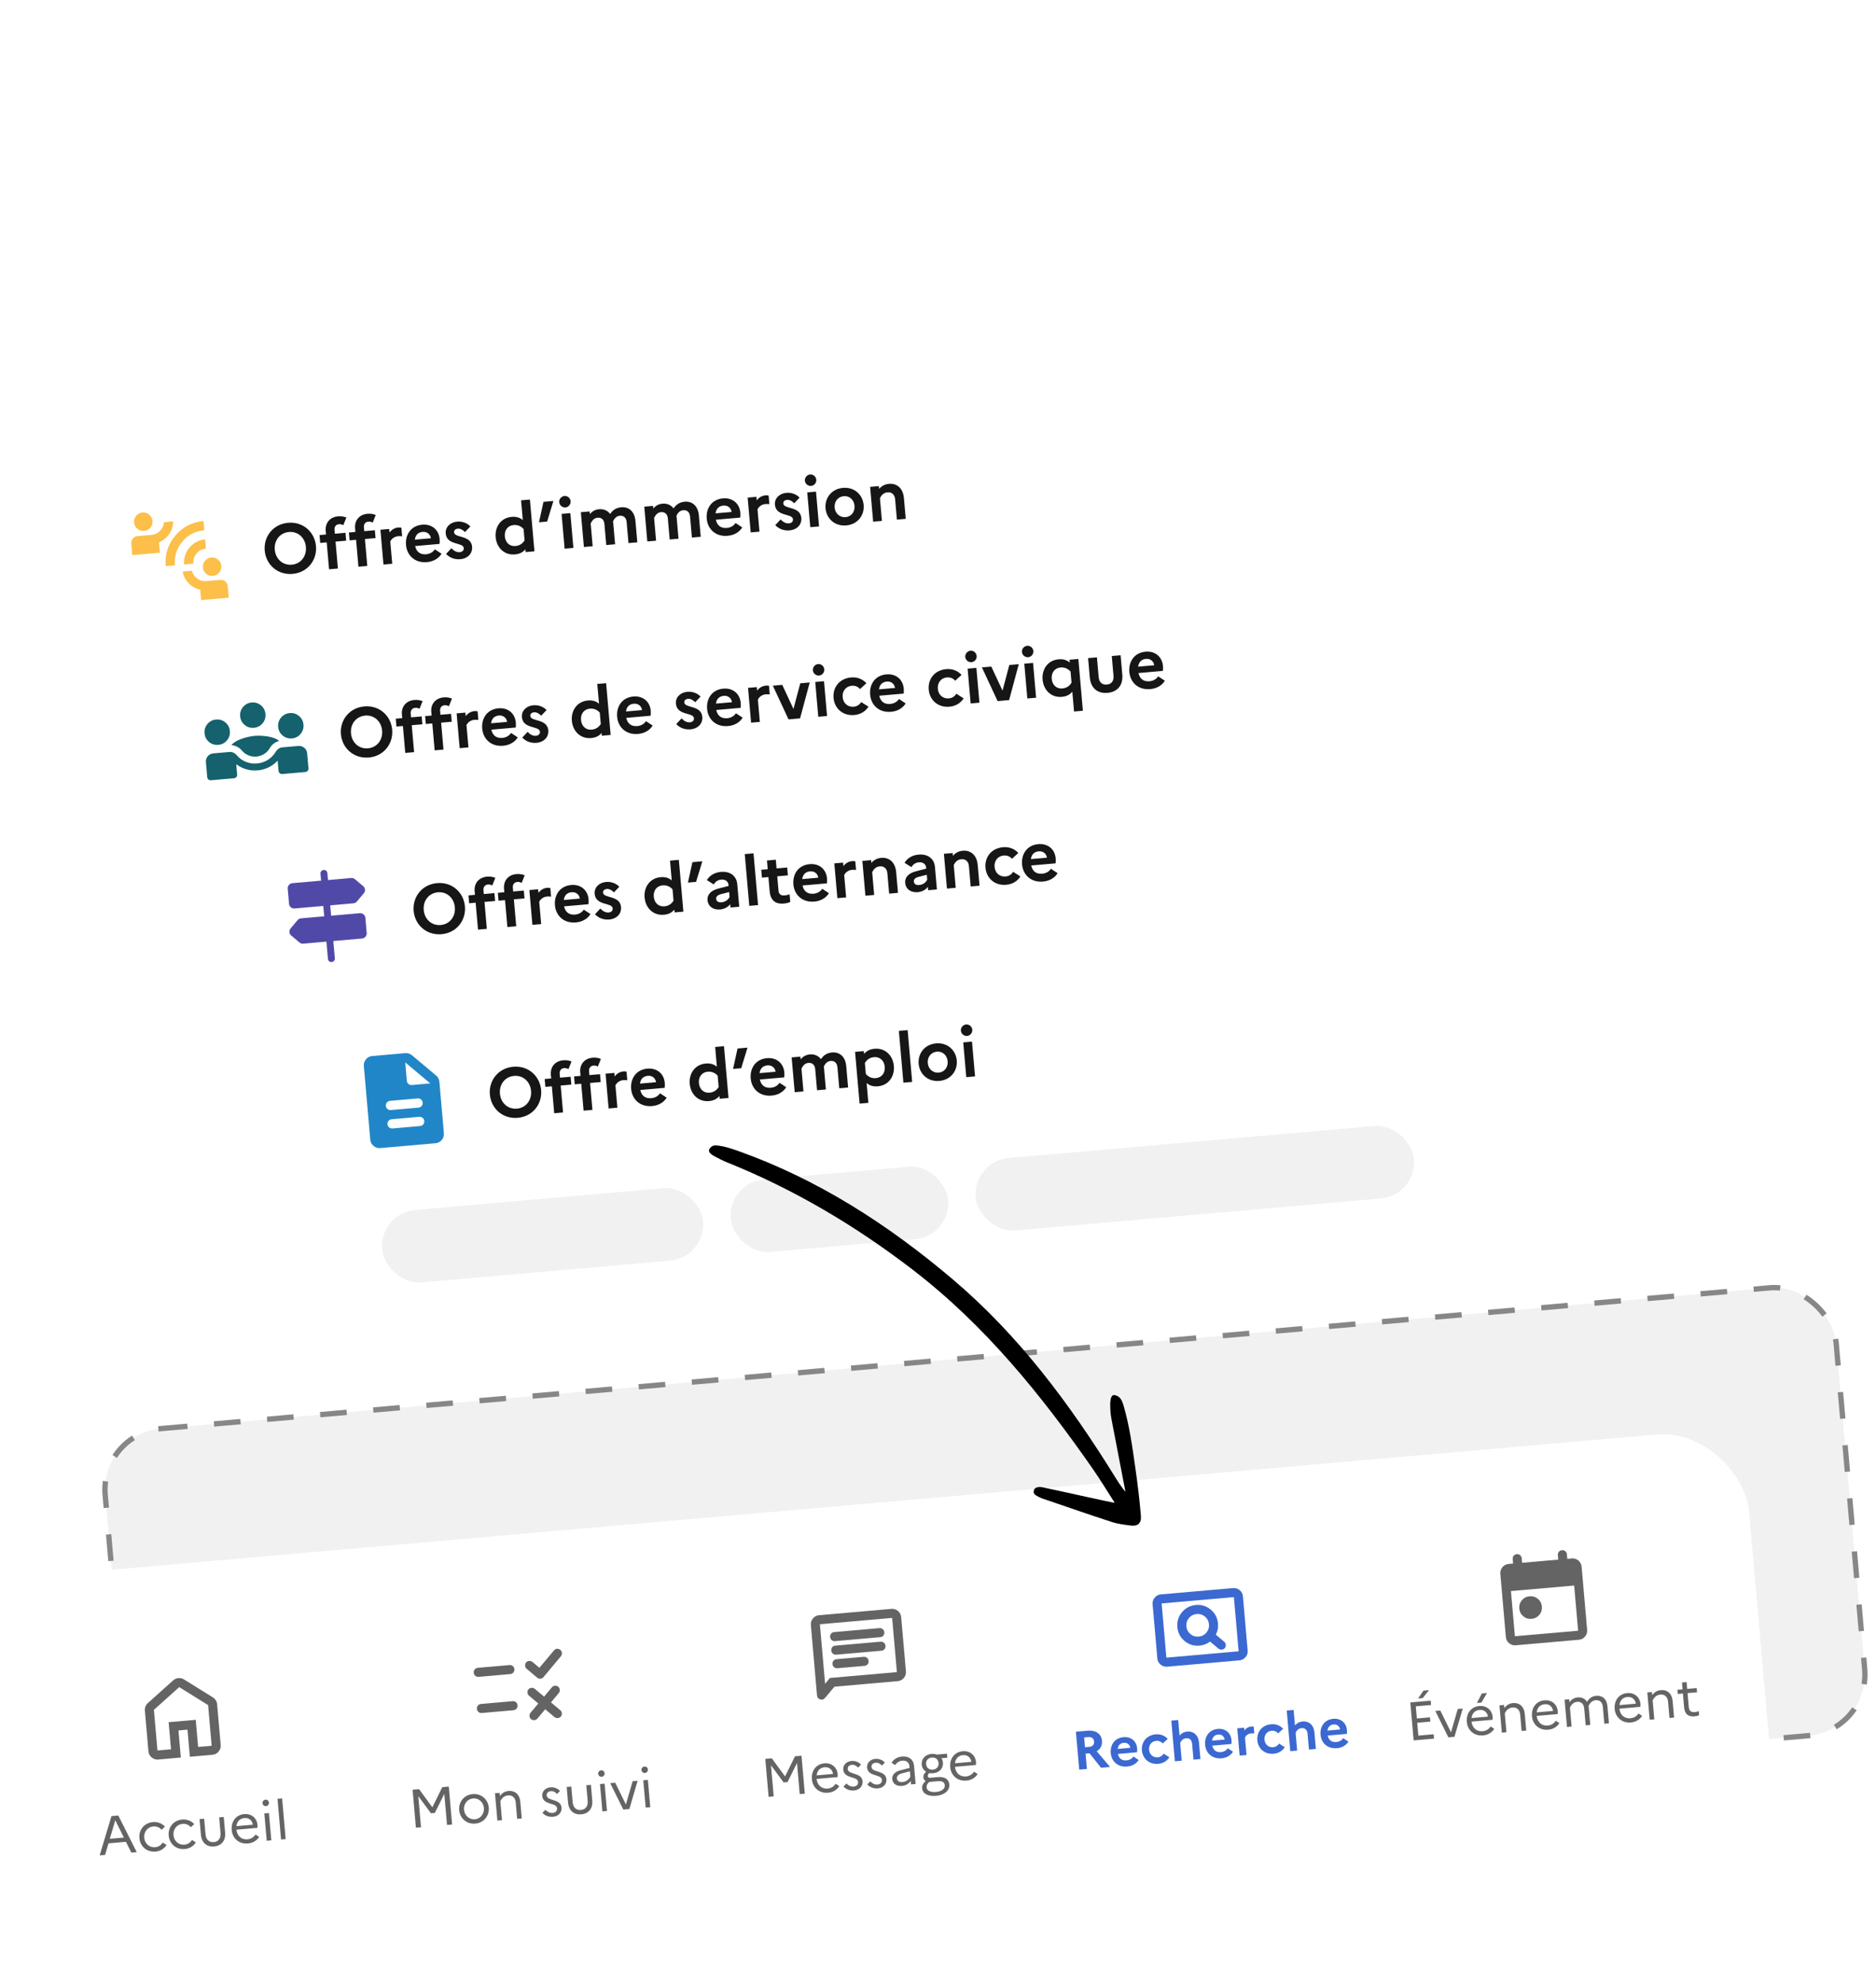 <svg width="352" height="372" viewBox="0 0 352 372" fill="none" xmlns="http://www.w3.org/2000/svg">
<rect x="18.733" y="268.995" width="326.036" height="84.323" rx="11.499" transform="rotate(-5 18.733 268.995)" fill="#F1F1F1" stroke="#878787" stroke-width="1" stroke-dasharray="5 5"/>
<g filter="url(#filter0_d_4866_12752)">
<rect y="290.299" width="328.051" height="82.013" rx="16" transform="rotate(-5 0 290.299)" fill="white"/>
</g>
<path d="M29.545 328.375L32.087 328.153L31.642 323.069L36.726 322.624L37.171 327.708L39.713 327.486L39.046 319.859L33.628 316.491L28.878 320.749L29.545 328.375ZM29.693 330.07C29.227 330.111 28.814 329.98 28.453 329.677C28.092 329.374 27.891 328.989 27.851 328.523L27.183 320.897C27.16 320.629 27.198 320.37 27.297 320.119C27.396 319.868 27.544 319.656 27.742 319.482L32.493 315.224C32.638 315.098 32.793 314.999 32.958 314.928C33.123 314.856 33.297 314.813 33.48 314.797C33.664 314.781 33.843 314.793 34.017 314.835C34.192 314.877 34.361 314.947 34.527 315.047L39.944 318.415C40.17 318.552 40.353 318.735 40.494 318.964C40.635 319.194 40.717 319.443 40.741 319.711L41.408 327.337C41.449 327.803 41.318 328.217 41.015 328.578C40.712 328.939 40.328 329.139 39.861 329.18L35.625 329.551L35.18 324.467L33.485 324.615L33.93 329.699L29.693 330.07Z" fill="#646464"/>
<path d="M18.702 348.052L19.719 347.963L20.359 345.796L23.633 345.51L24.64 347.533L25.657 347.444L22.197 340.574L20.916 340.686L18.702 348.052ZM20.602 344.945L21.63 341.464L23.246 344.714L20.602 344.945ZM29.125 346.525C28.017 346.622 27.159 345.837 27.063 344.739C26.968 343.651 27.675 342.718 28.773 342.622C29.414 342.566 29.959 342.825 30.314 343.245L30.95 342.667C30.416 342.078 29.628 341.727 28.702 341.808C27.004 341.957 26.027 343.323 26.158 344.818C26.289 346.312 27.488 347.488 29.186 347.34C30.122 347.258 30.828 346.786 31.25 346.104L30.523 345.645C30.247 346.12 29.756 346.47 29.125 346.525ZM34.616 346.045C33.508 346.142 32.65 345.356 32.554 344.258C32.459 343.17 33.166 342.237 34.264 342.141C34.905 342.085 35.45 342.345 35.805 342.765L36.441 342.187C35.908 341.598 35.119 341.247 34.193 341.328C32.495 341.476 31.518 342.843 31.649 344.337C31.78 345.832 32.979 347.008 34.677 346.859C35.613 346.777 36.319 346.306 36.741 345.623L36.015 345.164C35.739 345.639 35.247 345.99 34.616 346.045ZM41.377 343.855C41.465 344.862 40.967 345.489 40.113 345.564C39.238 345.641 38.649 345.108 38.561 344.101L38.304 341.173L37.44 341.249L37.694 344.147C37.828 345.682 38.791 346.499 40.174 346.378C41.567 346.257 42.373 345.284 42.239 343.749L41.985 340.851L41.121 340.927L41.377 343.855ZM48.618 344.584L47.934 344.142C47.639 344.629 47.106 344.983 46.445 345.041C45.347 345.137 44.499 344.463 44.361 343.235L48.296 342.891C48.314 342.746 48.328 342.55 48.31 342.347C48.2 341.086 47.209 340.189 45.816 340.311C44.23 340.45 43.34 341.747 43.476 343.303C43.606 344.797 44.785 345.975 46.514 345.824C47.47 345.74 48.197 345.267 48.618 344.584ZM45.86 341.045C46.765 340.966 47.339 341.551 47.435 342.3L44.364 342.569C44.47 341.669 45.016 341.119 45.86 341.045ZM49.918 338.815C50.253 338.786 50.493 338.488 50.464 338.152C50.436 337.827 50.147 337.575 49.812 337.605C49.476 337.634 49.226 337.933 49.254 338.258C49.283 338.594 49.582 338.844 49.918 338.815ZM50.045 345.31L50.91 345.234L50.461 340.11L49.597 340.185L50.045 345.31ZM52.736 345.074L53.6 344.999L52.933 337.373L52.069 337.448L52.736 345.074Z" fill="#646464"/>
<path d="M101.21 312.862L103.955 309.591C104.11 309.407 104.301 309.308 104.527 309.295C104.754 309.283 104.959 309.354 105.143 309.508C105.314 309.664 105.409 309.855 105.428 310.081C105.448 310.307 105.388 310.512 105.247 310.695L101.982 314.609C101.828 314.793 101.637 314.895 101.411 314.915C101.185 314.935 100.98 314.867 100.796 314.713L98.815 313.05C98.646 312.909 98.551 312.718 98.53 312.478C98.509 312.238 98.569 312.033 98.711 311.864C98.853 311.695 99.044 311.6 99.284 311.579C99.524 311.558 99.728 311.619 99.897 311.76L101.21 312.862ZM89.811 314.564C89.571 314.585 89.363 314.521 89.187 314.373C89.01 314.225 88.911 314.031 88.89 313.791C88.869 313.551 88.933 313.342 89.081 313.165C89.229 312.989 89.423 312.89 89.663 312.869L95.594 312.35C95.835 312.329 96.043 312.393 96.22 312.541C96.396 312.689 96.495 312.883 96.516 313.124C96.537 313.364 96.474 313.572 96.326 313.748C96.177 313.925 95.983 314.024 95.743 314.045L89.811 314.564ZM102.297 320.644L100.828 322.395C100.686 322.563 100.495 322.658 100.255 322.679C100.015 322.7 99.81 322.64 99.641 322.498C99.472 322.357 99.377 322.166 99.356 321.926C99.335 321.685 99.396 321.481 99.538 321.312L101.007 319.561L99.256 318.092C99.087 317.95 98.992 317.759 98.971 317.519C98.95 317.279 99.01 317.075 99.152 316.906C99.294 316.737 99.485 316.642 99.725 316.621C99.965 316.6 100.17 316.66 100.338 316.802L102.089 318.271L103.558 316.52C103.7 316.351 103.891 316.256 104.131 316.235C104.371 316.214 104.576 316.275 104.745 316.417C104.914 316.558 105.009 316.749 105.03 316.989C105.051 317.229 104.99 317.434 104.848 317.603L103.379 319.354L105.13 320.823C105.299 320.965 105.394 321.155 105.415 321.396C105.436 321.636 105.376 321.84 105.234 322.009C105.092 322.178 104.901 322.273 104.661 322.294C104.421 322.315 104.217 322.255 104.048 322.113L102.297 320.644ZM90.404 321.343C90.164 321.364 89.956 321.3 89.78 321.151C89.603 321.003 89.504 320.81 89.483 320.569C89.462 320.329 89.526 320.121 89.674 319.944C89.822 319.768 90.016 319.669 90.256 319.648L96.188 319.129C96.428 319.108 96.636 319.171 96.813 319.319C96.989 319.468 97.088 319.662 97.109 319.902C97.13 320.142 97.067 320.351 96.919 320.527C96.77 320.704 96.576 320.803 96.336 320.824L90.404 321.343Z" fill="#646464"/>
<path d="M78.039 342.861L78.995 342.777L78.484 336.94L80.856 340.155L81.588 340.091L83.365 336.513L83.875 342.35L84.831 342.266L84.209 335.149L82.988 335.255L81.126 339.035L78.636 335.636L77.416 335.743L78.039 342.861ZM88.694 336.559C87.037 336.704 86.03 338.073 86.16 339.568C86.291 341.063 87.521 342.236 89.178 342.091C90.825 341.947 91.843 340.577 91.712 339.082C91.581 337.588 90.341 336.415 88.694 336.559ZM89.117 341.277C88.019 341.373 87.159 340.557 87.065 339.489C86.972 338.421 87.677 337.468 88.776 337.372C89.843 337.279 90.704 338.095 90.797 339.162C90.889 340.22 90.185 341.183 89.117 341.277ZM93.326 341.523L94.19 341.448L93.88 337.899C94.158 337.331 94.588 336.863 95.331 336.799C96.124 336.729 96.688 337.213 96.769 338.128L97.037 341.198L97.901 341.123L97.63 338.022C97.503 336.567 96.581 335.869 95.432 335.97C94.669 336.037 94.169 336.408 93.792 336.902L93.742 336.323L92.877 336.398L93.326 341.523ZM101.771 340.077C102.29 340.616 102.959 340.885 103.772 340.814C104.728 340.73 105.438 340.064 105.365 339.107C105.212 337.358 102.671 337.949 102.571 336.8C102.536 336.404 102.802 336.053 103.351 336.005C103.799 335.965 104.207 336.176 104.515 336.538L105.07 335.977C104.671 335.51 104.01 335.219 103.278 335.284C102.292 335.37 101.668 336.09 101.739 336.894C101.897 338.704 104.424 338.073 104.524 339.222C104.563 339.669 104.268 340.043 103.699 340.093C103.18 340.138 102.731 339.922 102.336 339.505L101.771 340.077ZM110.267 337.828C110.355 338.835 109.856 339.462 109.002 339.537C108.128 339.613 107.538 339.081 107.45 338.074L107.194 335.146L106.33 335.221L106.583 338.119C106.717 339.655 107.68 340.472 109.063 340.351C110.456 340.229 111.263 339.257 111.128 337.722L110.875 334.824L110.01 334.899L110.267 337.828ZM112.899 333.305C113.234 333.275 113.475 332.978 113.445 332.642C113.417 332.317 113.128 332.065 112.793 332.095C112.457 332.124 112.207 332.422 112.235 332.748C112.265 333.083 112.563 333.334 112.899 333.305ZM113.026 339.8L113.891 339.724L113.442 334.599L112.578 334.675L113.026 339.8ZM114.496 334.507L116.948 339.456L118.087 339.357L119.641 334.057L118.706 334.139L117.438 338.502L115.432 334.425L114.496 334.507ZM121.021 332.594C121.357 332.565 121.597 332.267 121.568 331.931C121.539 331.606 121.251 331.355 120.915 331.384C120.58 331.413 120.329 331.712 120.358 332.037C120.387 332.373 120.686 332.623 121.021 332.594ZM121.149 339.089L122.013 339.013L121.565 333.889L120.701 333.964L121.149 339.089Z" fill="#646464"/>
<g clip-path="url(#clip0_4866_12752)">
<path d="M157.122 312.944L162.227 312.498C162.467 312.477 162.658 312.378 162.799 312.202C162.94 312.026 163 311.818 162.979 311.578C162.958 311.338 162.86 311.144 162.683 310.995C162.506 310.847 162.298 310.784 162.058 310.805L156.953 311.252C156.713 311.273 156.522 311.371 156.381 311.547C156.24 311.723 156.18 311.931 156.201 312.171C156.222 312.411 156.32 312.605 156.497 312.753C156.674 312.902 156.882 312.965 157.122 312.944ZM156.9 310.402L165.394 309.659C165.634 309.638 165.825 309.54 165.966 309.363C166.107 309.188 166.167 308.98 166.146 308.74C166.125 308.5 166.026 308.305 165.849 308.157C165.673 308.009 165.465 307.945 165.225 307.966L156.73 308.71C156.49 308.731 156.3 308.829 156.158 309.005C156.017 309.181 155.957 309.389 155.978 309.629C155.999 309.869 156.098 310.063 156.274 310.211C156.451 310.36 156.66 310.423 156.9 310.402ZM156.677 307.86L165.172 307.117C165.412 307.096 165.603 306.998 165.744 306.822C165.885 306.646 165.945 306.438 165.924 306.198C165.903 305.958 165.804 305.763 165.627 305.615C165.451 305.467 165.243 305.403 165.002 305.424L156.508 306.168C156.268 306.189 156.077 306.287 155.936 306.463C155.795 306.639 155.735 306.847 155.756 307.087C155.777 307.327 155.876 307.522 156.052 307.67C156.229 307.818 156.437 307.881 156.677 307.86ZM153.299 318.039L152.144 304.842C152.103 304.376 152.234 303.962 152.538 303.601C152.84 303.24 153.224 303.04 153.69 302.999L167.248 301.813C167.714 301.772 168.128 301.903 168.489 302.205C168.849 302.508 169.05 302.893 169.091 303.359L169.98 313.527C170.021 313.993 169.89 314.407 169.588 314.768C169.285 315.129 168.9 315.329 168.434 315.37L156.571 316.408L154.793 318.527C154.548 318.819 154.246 318.906 153.887 318.788C153.528 318.67 153.332 318.42 153.299 318.039ZM154.815 315.857L155.724 314.774L168.286 313.675L167.396 303.507L153.839 304.693L154.815 315.857Z" fill="#646464"/>
</g>
<path d="M144.217 337.071L145.173 336.987L144.662 331.151L147.034 334.365L147.766 334.301L149.543 330.724L150.054 336.56L151.009 336.476L150.387 329.359L149.167 329.465L147.305 333.245L144.815 329.846L143.594 329.953L144.217 337.071ZM157.481 335.06L156.797 334.618C156.502 335.104 155.969 335.458 155.308 335.516C154.21 335.612 153.362 334.939 153.224 333.711L157.159 333.367C157.177 333.222 157.191 333.026 157.173 332.822C157.063 331.562 156.072 330.665 154.679 330.786C153.093 330.925 152.202 332.222 152.339 333.778C152.469 335.273 153.648 336.45 155.377 336.299C156.333 336.216 157.06 335.742 157.481 335.06ZM154.723 331.52C155.628 331.441 156.202 332.026 156.298 332.776L153.227 333.045C153.333 332.144 153.879 331.594 154.723 331.52ZM158.258 335.135C158.776 335.674 159.446 335.943 160.259 335.872C161.215 335.788 161.925 335.122 161.851 334.165C161.698 332.416 159.158 333.007 159.057 331.858C159.023 331.462 159.289 331.111 159.838 331.063C160.286 331.023 160.693 331.234 161.002 331.596L161.557 331.035C161.158 330.568 160.497 330.277 159.765 330.342C158.779 330.428 158.155 331.148 158.225 331.952C158.384 333.762 160.911 333.131 161.011 334.28C161.05 334.727 160.755 335.101 160.186 335.151C159.667 335.196 159.218 334.98 158.823 334.563L158.258 335.135ZM162.726 334.744C163.245 335.283 163.914 335.552 164.727 335.481C165.683 335.398 166.393 334.731 166.32 333.774C166.167 332.025 163.626 332.616 163.526 331.467C163.491 331.071 163.757 330.72 164.307 330.672C164.754 330.632 165.162 330.843 165.47 331.205L166.025 330.644C165.626 330.177 164.965 329.887 164.233 329.951C163.247 330.037 162.624 330.757 162.694 331.561C162.852 333.371 165.379 332.74 165.479 333.889C165.519 334.336 165.223 334.71 164.654 334.76C164.135 334.805 163.686 334.589 163.291 334.172L162.726 334.744ZM169.231 335.026C169.892 334.968 170.537 334.614 170.88 334.082L170.937 334.733L171.801 334.657L171.5 331.221C171.401 330.092 170.562 329.397 169.26 329.511C168.366 329.589 167.677 330.028 167.283 330.678L167.977 331.119C168.254 330.654 168.708 330.338 169.298 330.286C170.03 330.222 170.574 330.584 170.636 331.296L170.667 331.652L168.963 332.088C167.891 332.366 167.35 332.967 167.417 333.74C167.494 334.614 168.224 335.114 169.231 335.026ZM168.289 333.633C168.251 333.195 168.538 332.853 169.229 332.669L170.722 332.282L170.81 333.289C170.523 333.868 169.992 334.242 169.311 334.301C168.711 334.354 168.327 334.07 168.289 333.633ZM173.026 335.483C173.116 336.51 174.164 337.012 175.679 336.88C177.214 336.745 178.222 335.848 178.128 334.77C178.047 333.855 177.359 333.249 176.007 333.367L174.543 333.495C174.227 333.523 174.102 333.38 174.084 333.167C174.067 332.973 174.173 332.78 174.373 332.609C174.592 332.651 174.839 332.67 175.094 332.648C176.324 332.54 177.014 331.64 176.928 330.664C176.901 330.359 176.804 330.07 176.64 329.828L177.748 329.731L177.682 328.979L175.781 329.145C175.495 329.037 175.152 328.985 174.776 329.018C173.556 329.125 172.856 330.026 172.942 331.012C172.992 331.582 173.302 332.077 173.779 332.374C173.404 332.663 173.22 333.017 173.256 333.424C173.28 333.698 173.426 333.962 173.676 334.125C173.198 334.525 172.981 334.964 173.026 335.483ZM175.044 331.966C174.281 332.033 173.821 331.571 173.766 330.94C173.711 330.31 174.083 329.765 174.846 329.698C175.588 329.633 176.06 330.104 176.115 330.735C176.169 331.355 175.786 331.901 175.044 331.966ZM173.861 335.307C173.825 334.9 174.012 334.577 174.345 334.281L176.002 334.136C176.918 334.056 177.226 334.418 177.269 334.906C177.327 335.578 176.683 336.064 175.606 336.159C174.589 336.247 173.915 335.927 173.861 335.307ZM183.438 332.789L182.754 332.347C182.458 332.834 181.926 333.188 181.265 333.245C180.167 333.341 179.319 332.668 179.181 331.44L183.116 331.096C183.134 330.951 183.147 330.755 183.129 330.551C183.019 329.291 182.029 328.394 180.636 328.516C179.049 328.654 178.159 329.952 178.295 331.507C178.426 333.002 179.605 334.18 181.333 334.028C182.289 333.945 183.016 333.471 183.438 332.789ZM180.679 329.249C181.584 329.17 182.158 329.755 182.254 330.505L179.184 330.774C179.289 329.873 179.835 329.323 180.679 329.249Z" fill="#646464"/>
<path d="M228.629 309.271C228.798 309.413 229.002 309.473 229.242 309.452C229.482 309.431 229.673 309.336 229.815 309.167C229.957 308.998 230.017 308.794 229.996 308.554C229.975 308.314 229.88 308.123 229.711 307.981L228.122 306.647C228.293 306.333 228.414 306.003 228.483 305.655C228.552 305.307 228.57 304.943 228.537 304.562C228.444 303.503 227.995 302.635 227.189 301.958C226.382 301.281 225.449 300.99 224.39 301.082C223.331 301.175 222.463 301.624 221.786 302.43C221.11 303.237 220.818 304.17 220.911 305.229C221.003 306.288 221.453 307.156 222.259 307.833C223.065 308.509 223.998 308.801 225.057 308.708C225.425 308.676 225.777 308.596 226.114 308.467C226.451 308.337 226.76 308.161 227.039 307.937L228.629 309.271ZM224.909 307.014C224.316 307.066 223.797 306.905 223.351 306.531C222.906 306.157 222.657 305.674 222.605 305.081C222.554 304.488 222.714 303.968 223.088 303.523C223.462 303.078 223.945 302.829 224.538 302.777C225.132 302.725 225.651 302.886 226.096 303.26C226.542 303.633 226.79 304.117 226.842 304.71C226.894 305.303 226.733 305.822 226.359 306.268C225.986 306.713 225.502 306.962 224.909 307.014ZM218.999 312.654C218.533 312.694 218.12 312.564 217.759 312.261C217.398 311.958 217.197 311.573 217.156 311.107L216.266 300.939C216.226 300.473 216.357 300.06 216.66 299.699C216.962 299.338 217.347 299.137 217.813 299.096L231.37 297.91C231.836 297.869 232.25 298.001 232.611 298.304C232.972 298.606 233.172 298.991 233.213 299.457L234.103 309.625C234.144 310.091 234.013 310.504 233.71 310.865C233.407 311.226 233.022 311.427 232.556 311.468L218.999 312.654ZM218.851 310.959L232.408 309.773L231.518 299.605L217.961 300.791L218.851 310.959Z" fill="#3B69D1"/>
<path d="M202.497 331.972L203.941 331.846L203.689 328.968L204.432 328.903L206.585 331.614L208.283 331.466L205.78 328.508C206.483 328.109 206.844 327.432 206.768 326.568C206.653 325.246 205.616 324.527 204.051 324.664L201.875 324.854L202.497 331.972ZM204.237 325.857C204.847 325.803 205.235 326.138 205.282 326.677C205.333 327.257 205.008 327.644 204.398 327.697L203.584 327.768L203.423 325.928L204.237 325.857ZM213.65 330.156L212.661 329.505C212.418 329.895 211.951 330.182 211.392 330.231C210.589 330.301 209.965 329.966 209.76 329.021L213.349 328.707C213.374 328.531 213.392 328.263 213.367 327.978C213.25 326.636 212.23 325.752 210.806 325.876C209.128 326.023 208.282 327.357 208.415 328.872C208.545 330.367 209.684 331.548 211.504 331.389C212.47 331.304 213.228 330.838 213.65 330.156ZM210.868 326.936C211.59 326.873 212.012 327.359 212.077 327.876L209.718 328.082C209.802 327.398 210.207 326.994 210.868 326.936ZM217.225 329.659C216.361 329.734 215.685 329.148 215.605 328.243C215.527 327.348 216.09 326.643 216.934 326.57C217.463 326.523 217.89 326.722 218.165 327.056L219.105 326.195C218.571 325.607 217.783 325.266 216.848 325.348C215.079 325.502 214.132 326.866 214.263 328.361C214.394 329.855 215.563 331.034 217.332 330.879C218.267 330.797 218.984 330.325 219.407 329.652L218.333 328.968C218.12 329.345 217.734 329.614 217.225 329.659ZM220.444 330.402L221.735 330.289L221.443 326.944C221.607 326.601 221.915 326.134 222.566 326.077C223.206 326.021 223.62 326.415 223.679 327.096L223.942 330.096L225.243 329.982L224.976 326.931C224.844 325.416 223.892 324.731 222.784 324.828C222.103 324.888 221.648 325.194 221.322 325.571L221.068 322.663L219.777 322.776L220.444 330.402ZM231.355 328.607L230.365 327.956C230.123 328.346 229.656 328.633 229.097 328.682C228.294 328.752 227.67 328.417 227.464 327.472L231.054 327.158C231.079 326.982 231.097 326.714 231.072 326.429C230.954 325.087 229.934 324.203 228.511 324.327C226.833 324.474 225.987 325.808 226.119 327.323C226.25 328.818 227.388 329.999 229.208 329.84C230.174 329.755 230.933 329.289 231.355 328.607ZM228.573 325.387C229.295 325.324 229.716 325.81 229.782 326.327L227.423 326.533C227.507 325.849 227.912 325.445 228.573 325.387ZM232.598 329.338L233.889 329.225L233.602 325.941C233.767 325.599 234.143 325.218 234.774 325.162C235.007 325.142 235.183 325.157 235.349 325.184L235.238 323.913C235.112 323.883 234.957 323.866 234.784 323.881C234.205 323.931 233.791 324.234 233.485 324.609L233.441 324.101L232.15 324.214L232.598 329.338ZM238.882 327.764C238.018 327.84 237.341 327.253 237.262 326.348C237.184 325.454 237.747 324.749 238.591 324.675C239.12 324.629 239.547 324.827 239.822 325.161L240.761 324.3C240.228 323.712 239.44 323.371 238.505 323.453C236.736 323.608 235.789 324.971 235.92 326.466C236.051 327.961 237.22 329.139 238.989 328.984C239.924 328.902 240.641 328.43 241.064 327.758L239.99 327.073C239.777 327.45 239.39 327.72 238.882 327.764ZM242.101 328.507L243.392 328.394L243.099 325.049C243.264 324.707 243.572 324.239 244.222 324.182C244.863 324.126 245.277 324.52 245.336 325.201L245.599 328.201L246.9 328.087L246.633 325.037C246.501 323.522 245.549 322.837 244.441 322.933C243.76 322.993 243.305 323.299 242.979 323.676L242.725 320.768L241.434 320.881L242.101 328.507ZM253.011 326.712L252.022 326.061C251.78 326.451 251.313 326.738 250.754 326.787C249.95 326.857 249.327 326.522 249.121 325.577L252.711 325.263C252.736 325.087 252.754 324.819 252.729 324.534C252.611 323.192 251.591 322.308 250.168 322.432C248.49 322.579 247.644 323.914 247.776 325.429C247.907 326.923 249.045 328.104 250.865 327.945C251.831 327.861 252.59 327.395 253.011 326.712ZM250.23 323.493C250.952 323.429 251.373 323.915 251.439 324.432L249.08 324.638C249.164 323.955 249.569 323.55 250.23 323.493Z" fill="#3B69D1"/>
<g clip-path="url(#clip1_4866_12752)">
<path d="M287.375 303.683C286.781 303.735 286.262 303.574 285.817 303.201C285.371 302.827 285.123 302.344 285.071 301.75C285.019 301.157 285.18 300.638 285.554 300.193C285.927 299.747 286.411 299.499 287.004 299.447C287.597 299.395 288.116 299.556 288.562 299.929C289.007 300.303 289.256 300.787 289.308 301.38C289.359 301.973 289.199 302.492 288.825 302.938C288.451 303.383 287.968 303.632 287.375 303.683ZM284.393 308.64C283.927 308.681 283.513 308.55 283.152 308.248C282.791 307.945 282.591 307.56 282.55 307.094L281.512 295.231C281.471 294.765 281.602 294.352 281.905 293.991C282.208 293.63 282.593 293.429 283.059 293.388L283.906 293.314L283.832 292.467C283.811 292.227 283.874 292.018 284.022 291.841C284.171 291.665 284.365 291.566 284.605 291.545C284.845 291.524 285.054 291.588 285.23 291.736C285.407 291.884 285.505 292.078 285.526 292.318L285.601 293.166L292.379 292.573L292.305 291.725C292.284 291.485 292.348 291.277 292.496 291.1C292.644 290.924 292.838 290.825 293.078 290.804C293.318 290.783 293.527 290.846 293.703 290.994C293.88 291.143 293.979 291.337 294 291.577L294.074 292.424L294.921 292.35C295.387 292.31 295.801 292.441 296.162 292.744C296.523 293.046 296.724 293.431 296.764 293.897L297.802 305.76C297.843 306.226 297.712 306.639 297.409 307C297.106 307.361 296.722 307.562 296.256 307.602L284.393 308.64ZM284.245 306.946L296.107 305.908L295.366 297.434L283.503 298.472L284.245 306.946Z" fill="#646464"/>
</g>
<path d="M266.95 318.546L268.132 317.06L267.095 317.15L266.066 318.624L266.95 318.546ZM265.247 326.482L269.07 326.148L268.999 325.334L266.132 325.585L265.921 323.175L268.382 322.96L268.311 322.157L265.851 322.372L265.651 320.094L268.519 319.843L268.448 319.03L264.624 319.364L265.247 326.482ZM269.314 320.962L271.765 325.912L272.904 325.812L274.459 320.512L273.523 320.594L272.255 324.957L270.249 320.881L269.314 320.962ZM277.97 319.385L279.012 317.593L278.036 317.679L277.126 319.459L277.97 319.385ZM280.368 324.309L279.684 323.867C279.389 324.354 278.856 324.707 278.195 324.765C277.097 324.861 276.249 324.188 276.111 322.96L280.046 322.616C280.064 322.471 280.078 322.275 280.06 322.071C279.95 320.811 278.959 319.914 277.566 320.035C275.98 320.174 275.089 321.471 275.225 323.027C275.356 324.522 276.535 325.699 278.264 325.548C279.219 325.465 279.946 324.991 280.368 324.309ZM277.61 320.769C278.515 320.69 279.089 321.275 279.185 322.025L276.114 322.294C276.22 321.393 276.766 320.843 277.61 320.769ZM281.795 325.034L282.659 324.959L282.349 321.41C282.627 320.843 283.057 320.375 283.8 320.31C284.593 320.24 285.158 320.724 285.238 321.639L285.506 324.71L286.371 324.634L286.099 321.533C285.972 320.079 285.05 319.381 283.901 319.481C283.139 319.548 282.639 319.92 282.262 320.414L282.211 319.834L281.347 319.91L281.795 325.034ZM292.592 323.239L291.908 322.797C291.612 323.284 291.08 323.638 290.419 323.696C289.321 323.792 288.473 323.118 288.334 321.891L292.27 321.546C292.288 321.401 292.301 321.205 292.283 321.002C292.173 319.741 291.183 318.844 289.79 318.966C288.203 319.105 287.313 320.402 287.449 321.958C287.58 323.452 288.759 324.63 290.487 324.479C291.443 324.395 292.17 323.922 292.592 323.239ZM289.833 319.7C290.738 319.621 291.312 320.206 291.408 320.956L288.338 321.224C288.443 320.324 288.989 319.774 289.833 319.7ZM294.019 323.965L294.883 323.889L294.572 320.341C294.821 319.786 295.22 319.311 295.922 319.249C296.664 319.184 297.174 319.631 297.249 320.486L297.527 323.658L298.391 323.582L298.111 320.379C298.1 320.257 298.08 320.147 298.06 320.036C298.343 319.406 298.769 319 299.419 318.943C300.152 318.879 300.672 319.325 300.747 320.18L301.024 323.352L301.889 323.276L301.608 320.073C301.487 318.68 300.619 318.019 299.521 318.115C298.636 318.192 298.135 318.666 297.777 319.261C297.405 318.638 296.766 318.356 296.023 318.421C295.312 318.483 294.831 318.843 294.483 319.324L294.435 318.765L293.57 318.84L294.019 323.965ZM308.112 321.882L307.428 321.439C307.132 321.926 306.6 322.28 305.939 322.338C304.841 322.434 303.993 321.76 303.855 320.533L307.79 320.188C307.808 320.043 307.821 319.848 307.804 319.644C307.693 318.383 306.703 317.486 305.31 317.608C303.724 317.747 302.833 319.044 302.969 320.6C303.1 322.095 304.279 323.272 306.007 323.121C306.963 323.037 307.69 322.564 308.112 321.882ZM305.354 318.342C306.259 318.263 306.832 318.848 306.929 319.598L303.858 319.866C303.964 318.966 304.51 318.416 305.354 318.342ZM309.539 322.607L310.403 322.531L310.093 318.983C310.371 318.415 310.801 317.947 311.544 317.883C312.337 317.813 312.901 318.297 312.982 319.212L313.25 322.282L314.114 322.207L313.843 319.106C313.716 317.651 312.794 316.953 311.645 317.054C310.883 317.121 310.382 317.492 310.005 317.986L309.955 317.407L309.09 317.482L309.539 322.607ZM315.999 320.31C316.108 321.561 316.799 322.074 317.937 321.975C318.303 321.943 318.574 321.878 318.81 321.755L318.742 320.982C318.556 321.081 318.326 321.142 317.99 321.171C317.37 321.225 316.943 321.037 316.873 320.234L316.644 317.611L318.423 317.455L318.355 316.672L316.575 316.828L316.463 315.546L315.589 315.623L315.701 316.904L314.735 316.989L314.803 317.772L315.769 317.687L315.999 320.31Z" fill="#646464"/>
<g filter="url(#filter1_d_4866_12752)">
<rect x="11.002" y="81.439" width="222.924" height="65.642" rx="5.199" transform="rotate(-5 11.002 81.439)" fill="white" shape-rendering="crispEdges"/>
<path d="M31.094 102.298C30.905 100.139 31.5 98.239 32.879 96.596C34.257 94.953 36.026 94.037 38.184 93.848L38.335 95.575C36.651 95.722 35.275 96.433 34.205 97.708C33.135 98.984 32.673 100.463 32.821 102.147L31.094 102.298ZM34.547 101.995C34.443 100.801 34.775 99.746 35.543 98.831C36.311 97.916 37.292 97.406 38.486 97.302L38.637 99.028C37.917 99.091 37.328 99.396 36.868 99.944C36.409 100.491 36.211 101.125 36.274 101.844L34.547 101.995ZM27.037 95.694C26.562 95.735 26.141 95.601 25.773 95.293C25.405 94.984 25.201 94.593 25.159 94.118C25.118 93.643 25.251 93.222 25.559 92.854C25.868 92.487 26.26 92.282 26.735 92.24C27.209 92.199 27.631 92.332 27.998 92.641C28.366 92.949 28.571 93.341 28.612 93.816C28.654 94.291 28.52 94.712 28.211 95.079C27.903 95.447 27.512 95.652 27.037 95.694ZM24.825 100.236L24.636 98.078C24.604 97.719 24.704 97.402 24.934 97.128C25.163 96.854 25.458 96.701 25.817 96.67L28.407 96.444C29.055 96.387 29.594 96.133 30.026 95.682C30.458 95.231 30.704 94.691 30.765 94.062L32.492 93.912C32.481 94.782 32.231 95.573 31.742 96.282C31.253 96.992 30.617 97.511 29.834 97.841L30.004 99.783L24.825 100.236ZM39.953 104.132C39.478 104.174 39.057 104.04 38.689 103.732C38.322 103.423 38.117 103.031 38.076 102.557C38.034 102.082 38.167 101.66 38.476 101.292C38.785 100.925 39.176 100.721 39.651 100.679C40.126 100.637 40.547 100.771 40.915 101.079C41.283 101.388 41.487 101.78 41.529 102.255C41.57 102.729 41.437 103.151 41.129 103.519C40.82 103.886 40.428 104.091 39.953 104.132ZM37.741 108.675L37.571 106.733C36.743 106.544 36.026 106.143 35.422 105.529C34.817 104.915 34.434 104.18 34.272 103.324L35.998 103.173C36.168 103.782 36.504 104.271 37.007 104.64C37.511 105.009 38.087 105.165 38.734 105.109L41.324 104.882C41.683 104.851 42 104.95 42.274 105.18C42.548 105.409 42.7 105.704 42.732 106.064L42.921 108.222L37.741 108.675Z" fill="#FCBF49"/>
<path d="M54.066 94.173C51.204 94.424 49.441 96.796 49.668 99.386C49.894 101.976 52.042 104.006 54.904 103.756C57.753 103.506 59.515 101.134 59.289 98.544C59.062 95.954 56.914 93.924 54.066 94.173ZM54.753 102.033C53.044 102.183 51.71 100.956 51.558 99.22C51.407 97.485 52.507 96.045 54.216 95.895C55.913 95.747 57.246 96.974 57.398 98.71C57.55 100.445 56.45 101.885 54.753 102.033ZM59.955 96.476L60.084 97.953L61.301 97.846L61.743 102.896L63.401 102.751L62.959 97.701L64.953 97.527L64.824 96.05L62.83 96.225L62.766 95.5C62.714 94.904 63.043 94.484 63.599 94.435C63.936 94.406 64.205 94.5 64.412 94.625L64.991 93.191C64.558 93.007 64.04 92.909 63.444 92.961C61.813 93.104 60.991 94.298 61.112 95.684L61.172 96.37L59.955 96.476ZM65.468 95.994L65.598 97.47L66.815 97.364L67.257 102.414L68.914 102.269L68.472 97.219L70.466 97.044L70.337 95.568L68.343 95.743L68.28 95.017C68.228 94.422 68.556 94.001 69.113 93.953C69.45 93.923 69.719 94.017 69.925 94.143L70.505 92.709C70.071 92.525 69.553 92.427 68.958 92.479C67.326 92.622 66.504 93.816 66.626 95.201L66.686 95.888L65.468 95.994ZM71.951 102.003L73.596 101.859L73.23 97.677C73.439 97.241 73.919 96.755 74.722 96.685C75.019 96.659 75.243 96.678 75.455 96.712L75.313 95.094C75.153 95.055 74.956 95.034 74.736 95.053C73.997 95.117 73.47 95.503 73.081 95.98L73.025 95.333L71.38 95.477L71.951 102.003ZM82.849 99.98L81.589 99.15C81.28 99.647 80.686 100.012 79.974 100.075C78.951 100.164 78.156 99.738 77.894 98.534L82.466 98.134C82.498 97.91 82.52 97.569 82.489 97.206C82.339 95.497 81.04 94.371 79.227 94.529C77.091 94.716 76.013 96.415 76.182 98.345C76.348 100.248 77.798 101.753 80.116 101.55C81.346 101.442 82.312 100.849 82.849 99.98ZM79.306 95.879C80.226 95.799 80.763 96.418 80.846 97.076L77.842 97.338C77.949 96.468 78.465 95.953 79.306 95.879ZM83.691 100.023C84.377 100.707 85.247 101.101 86.412 100.999C87.642 100.891 88.677 100.044 88.583 98.669C88.386 96.416 85.299 97.078 85.202 95.964C85.172 95.627 85.394 95.321 85.912 95.275C86.416 95.231 86.873 95.531 87.246 95.915L88.25 94.862C87.728 94.268 86.78 93.868 85.783 93.956C84.423 94.075 83.528 95.027 83.629 96.18C83.829 98.472 86.913 97.771 87.013 98.911C87.046 99.299 86.802 99.634 86.271 99.68C85.649 99.735 85.138 99.414 84.693 98.944L83.691 100.023ZM93 96.873C93.167 98.777 94.564 100.286 96.623 100.106C97.504 100.029 98.115 99.701 98.575 99.152L98.621 99.67L100.278 99.525L99.429 89.813L97.771 89.958L98.095 93.662C97.546 93.201 96.888 92.984 96.007 93.061C93.948 93.241 92.834 94.97 93 96.873ZM94.722 96.723C94.623 95.583 95.263 94.692 96.376 94.595C97.114 94.53 97.75 94.788 98.242 95.345L98.428 97.469C98.04 98.103 97.459 98.467 96.721 98.531C95.607 98.629 94.822 97.862 94.722 96.723ZM102.661 93.941L103.837 90.08L101.972 90.243L101.133 94.074L102.661 93.941ZM106.1 91.291C106.683 91.24 107.119 90.706 107.068 90.123C107.017 89.541 106.495 89.091 105.912 89.141C105.33 89.192 104.88 89.728 104.931 90.31C104.982 90.893 105.518 91.342 106.1 91.291ZM105.942 99.029L107.587 98.885L107.016 92.359L105.371 92.503L105.942 99.029ZM109.559 98.713L111.203 98.569L110.831 94.309C111.04 93.873 111.38 93.282 112.131 93.216C112.869 93.152 113.34 93.606 113.409 94.396L113.754 98.346L115.412 98.201L115.061 94.187C115.052 94.083 115.044 93.992 115.023 93.903C115.243 93.44 115.589 92.914 116.301 92.852C117.039 92.787 117.509 93.242 117.578 94.032L117.924 97.981L119.581 97.836L119.23 93.822C119.069 91.983 117.926 91.144 116.579 91.261C115.479 91.358 114.9 91.904 114.484 92.515C113.995 91.853 113.238 91.554 112.41 91.626C111.607 91.697 111.078 92.069 110.675 92.535L110.632 92.043L108.988 92.187L109.559 98.713ZM121.458 97.672L123.103 97.528L122.73 93.268C122.94 92.832 123.28 92.241 124.031 92.175C124.769 92.111 125.239 92.565 125.308 93.355L125.654 97.305L127.311 97.16L126.96 93.146C126.951 93.042 126.943 92.951 126.922 92.862C127.143 92.399 127.488 91.873 128.2 91.811C128.938 91.746 129.409 92.201 129.478 92.99L129.823 96.94L131.481 96.795L131.13 92.781C130.969 90.942 129.825 90.103 128.479 90.22C127.378 90.317 126.799 90.863 126.383 91.474C125.895 90.812 125.138 90.513 124.309 90.585C123.506 90.655 122.978 91.028 122.575 91.494L122.532 91.002L120.887 91.145L121.458 97.672ZM139.273 95.043L138.013 94.214C137.704 94.711 137.11 95.076 136.398 95.138C135.375 95.228 134.581 94.801 134.319 93.598L138.89 93.198C138.922 92.973 138.945 92.632 138.913 92.269C138.764 90.56 137.465 89.434 135.652 89.593C133.515 89.78 132.437 91.479 132.606 93.408C132.773 95.312 134.222 96.816 136.54 96.613C137.77 96.506 138.736 95.912 139.273 95.043ZM135.731 90.943C136.65 90.862 137.187 91.481 137.271 92.139L134.266 92.402C134.373 91.531 134.889 91.017 135.731 90.943ZM140.857 95.975L142.501 95.831L142.135 91.648C142.345 91.212 142.824 90.727 143.627 90.657C143.925 90.63 144.149 90.65 144.36 90.684L144.219 89.065C144.059 89.027 143.861 89.005 143.641 89.024C142.903 89.089 142.376 89.474 141.987 89.952L141.93 89.305L140.286 89.448L140.857 95.975ZM145.465 94.619C146.151 95.303 147.02 95.696 148.186 95.594C149.416 95.487 150.451 94.639 150.357 93.265C150.159 91.011 147.073 91.673 146.975 90.559C146.946 90.223 147.167 89.916 147.685 89.871C148.19 89.827 148.647 90.126 149.02 90.511L150.024 89.458C149.502 88.864 148.553 88.464 147.556 88.551C146.197 88.67 145.302 89.623 145.402 90.775C145.603 93.067 148.686 92.367 148.786 93.506C148.82 93.895 148.575 94.23 148.044 94.276C147.423 94.33 146.912 94.01 146.466 93.54L145.465 94.619ZM152.193 87.258C152.776 87.207 153.212 86.673 153.161 86.091C153.11 85.508 152.588 85.058 152.005 85.109C151.422 85.16 150.973 85.695 151.024 86.278C151.075 86.86 151.611 87.309 152.193 87.258ZM152.035 94.997L153.68 94.853L153.109 88.326L151.464 88.47L152.035 94.997ZM158.166 87.623C156.042 87.809 154.729 89.503 154.9 91.458C155.071 93.413 156.659 94.853 158.782 94.667C160.906 94.482 162.219 92.788 162.048 90.832C161.877 88.877 160.29 87.437 158.166 87.623ZM158.672 93.111C157.584 93.206 156.709 92.448 156.609 91.308C156.51 90.169 157.24 89.27 158.328 89.175C159.377 89.083 160.239 89.843 160.339 90.982C160.437 92.109 159.721 93.019 158.672 93.111ZM163.833 93.965L165.478 93.821L165.105 89.56C165.315 89.124 165.707 88.529 166.535 88.457C167.338 88.386 167.878 88.887 167.954 89.755L168.288 93.575L169.945 93.43L169.606 89.545C169.437 87.616 168.225 86.743 166.814 86.867C165.946 86.942 165.367 87.332 164.952 87.812L164.907 87.294L163.262 87.438L163.833 93.965Z" fill="#161616"/>
<rect x="28.871" y="121.629" width="60.443" height="13.648" rx="6.823" transform="rotate(-5 28.871 121.629)" fill="#F1F1F1"/>
<rect x="94.263" y="115.908" width="40.945" height="13.648" rx="6.823" transform="rotate(-5 94.263 115.908)" fill="#F1F1F1"/>
<rect x="140.232" y="111.886" width="82.54" height="13.648" rx="6.823" transform="rotate(-5 140.232 111.886)" fill="#F1F1F1"/>
</g>
<g filter="url(#filter2_d_4866_12752)">
<rect x="25.3" y="115.885" width="222.924" height="65.642" rx="5.199" transform="rotate(-5 25.3 115.885)" fill="white" shape-rendering="crispEdges"/>
<g clip-path="url(#clip2_4866_12752)">
<path d="M39.587 142.471C39.4 142.487 39.24 142.439 39.107 142.328C38.974 142.216 38.899 142.067 38.883 141.88L38.637 139.074C38.601 138.657 38.717 138.288 38.986 137.967C39.255 137.647 39.599 137.468 40.016 137.431L43.059 137.165C43.303 137.144 43.543 137.184 43.776 137.287C44.01 137.39 44.215 137.542 44.393 137.744C44.863 138.312 45.436 138.733 46.112 139.007C46.789 139.282 47.494 139.387 48.228 139.323C48.961 139.258 49.638 139.033 50.256 138.645C50.875 138.257 51.373 137.743 51.752 137.101C51.891 136.871 52.064 136.685 52.269 136.544C52.474 136.403 52.699 136.322 52.943 136.3L55.986 136.034C56.404 135.998 56.773 136.114 57.093 136.383C57.414 136.652 57.593 136.995 57.629 137.413L57.875 140.218C57.891 140.405 57.843 140.565 57.732 140.698C57.62 140.831 57.471 140.906 57.284 140.922L52.968 141.3C52.781 141.316 52.62 141.269 52.487 141.157C52.354 141.046 52.28 140.896 52.263 140.709L52.095 138.789C51.619 139.309 51.057 139.727 50.411 140.045C49.765 140.362 49.075 140.553 48.341 140.618C47.607 140.682 46.898 140.613 46.214 140.412C45.529 140.211 44.9 139.896 44.326 139.468L44.494 141.389C44.51 141.576 44.463 141.736 44.351 141.869C44.239 142.002 44.09 142.077 43.903 142.093L39.587 142.471ZM48.114 138.028C47.611 138.072 47.115 137.996 46.626 137.799C46.138 137.603 45.732 137.308 45.407 136.916C45.148 136.605 44.848 136.363 44.507 136.19C44.165 136.017 43.804 135.911 43.424 135.872C43.804 135.404 44.429 135.016 45.301 134.707C46.173 134.399 46.998 134.211 47.775 134.143C48.551 134.075 49.4 134.117 50.319 134.268C51.238 134.42 51.925 134.693 52.38 135.088C52.013 135.193 51.676 135.36 51.37 135.59C51.064 135.82 50.81 136.11 50.609 136.461C50.357 136.904 50.008 137.264 49.562 137.542C49.115 137.821 48.632 137.982 48.114 138.028ZM40.963 135.826C40.301 135.884 39.72 135.703 39.219 135.283C38.718 134.863 38.439 134.322 38.381 133.66C38.323 132.998 38.504 132.417 38.924 131.916C39.344 131.416 39.886 131.136 40.547 131.078C41.209 131.02 41.791 131.202 42.291 131.622C42.792 132.042 43.071 132.583 43.129 133.245C43.187 133.906 43.006 134.488 42.586 134.988C42.166 135.489 41.625 135.768 40.963 135.826ZM54.775 134.618C54.113 134.676 53.532 134.495 53.031 134.075C52.531 133.654 52.251 133.113 52.193 132.452C52.135 131.79 52.317 131.208 52.737 130.708C53.157 130.207 53.698 129.928 54.36 129.87C55.022 129.812 55.603 129.993 56.103 130.413C56.604 130.833 56.883 131.374 56.941 132.036C56.999 132.698 56.818 133.279 56.398 133.78C55.978 134.281 55.437 134.56 54.775 134.618ZM47.642 132.632C46.98 132.69 46.399 132.509 45.898 132.089C45.398 131.669 45.118 131.128 45.061 130.466C45.003 129.804 45.184 129.223 45.604 128.722C46.024 128.222 46.565 127.942 47.227 127.884C47.889 127.826 48.47 128.008 48.971 128.428C49.471 128.848 49.751 129.389 49.809 130.051C49.867 130.712 49.685 131.294 49.265 131.794C48.845 132.295 48.304 132.574 47.642 132.632Z" fill="#15616D"/>
</g>
<path d="M68.364 128.619C65.502 128.87 63.74 131.242 63.966 133.832C64.193 136.422 66.341 138.452 69.203 138.202C72.051 137.952 73.814 135.58 73.588 132.99C73.361 130.4 71.213 128.37 68.364 128.619ZM69.052 136.479C67.343 136.629 66.009 135.402 65.857 133.666C65.705 131.931 66.806 130.491 68.515 130.342C70.211 130.193 71.545 131.42 71.697 133.156C71.849 134.891 70.748 136.331 69.052 136.479ZM74.254 130.922L74.383 132.399L75.6 132.292L76.042 137.342L77.699 137.197L77.257 132.147L79.251 131.973L79.122 130.496L77.128 130.671L77.065 129.946C77.013 129.35 77.341 128.93 77.898 128.881C78.235 128.852 78.504 128.946 78.711 129.071L79.29 127.637C78.856 127.453 78.339 127.355 77.743 127.407C76.112 127.55 75.29 128.744 75.411 130.13L75.471 130.816L74.254 130.922ZM79.767 130.44L79.896 131.916L81.113 131.81L81.555 136.86L83.213 136.715L82.771 131.665L84.765 131.49L84.636 130.014L82.642 130.189L82.578 129.463C82.526 128.868 82.855 128.448 83.412 128.399C83.748 128.369 84.017 128.463 84.224 128.589L84.803 127.155C84.37 126.971 83.852 126.873 83.257 126.925C81.625 127.068 80.803 128.262 80.924 129.647L80.984 130.334L79.767 130.44ZM86.25 136.449L87.894 136.305L87.528 132.123C87.738 131.687 88.218 131.201 89.02 131.131C89.318 131.105 89.542 131.125 89.753 131.158L89.612 129.54C89.452 129.501 89.254 129.48 89.034 129.499C88.296 129.563 87.769 129.949 87.38 130.426L87.323 129.779L85.679 129.923L86.25 136.449ZM97.147 134.426L95.888 133.597C95.579 134.093 94.984 134.458 94.272 134.521C93.249 134.61 92.455 134.184 92.193 132.98L96.764 132.58C96.797 132.356 96.819 132.015 96.787 131.652C96.638 129.943 95.339 128.817 93.526 128.975C91.389 129.162 90.311 130.862 90.48 132.791C90.647 134.694 92.096 136.199 94.414 135.996C95.644 135.888 96.61 135.295 97.147 134.426ZM93.605 130.325C94.524 130.245 95.061 130.863 95.145 131.522L92.141 131.784C92.247 130.914 92.763 130.399 93.605 130.325ZM97.99 134.47C98.676 135.153 99.545 135.547 100.711 135.445C101.941 135.337 102.976 134.49 102.882 133.115C102.685 130.862 99.598 131.523 99.501 130.41C99.471 130.073 99.692 129.767 100.21 129.721C100.715 129.677 101.172 129.977 101.545 130.361L102.549 129.308C102.027 128.714 101.079 128.315 100.082 128.402C98.722 128.521 97.827 129.473 97.927 130.626C98.128 132.918 101.211 132.217 101.311 133.357C101.345 133.745 101.1 134.08 100.569 134.126C99.948 134.181 99.437 133.86 98.991 133.39L97.99 134.47ZM107.299 131.319C107.465 133.223 108.863 134.732 110.922 134.552C111.802 134.475 112.413 134.147 112.874 133.598L112.919 134.116L114.577 133.971L113.727 124.259L112.07 124.404L112.394 128.108C111.844 127.647 111.186 127.43 110.306 127.507C108.247 127.687 107.132 129.416 107.299 131.319ZM109.021 131.169C108.921 130.029 109.561 129.138 110.675 129.041C111.413 128.976 112.049 129.234 112.541 129.791L112.727 131.915C112.339 132.549 111.757 132.913 111.019 132.977C109.905 133.075 109.121 132.308 109.021 131.169ZM122.464 132.211L121.204 131.382C120.895 131.878 120.301 132.244 119.588 132.306C118.565 132.395 117.771 131.969 117.509 130.765L122.081 130.365C122.113 130.141 122.135 129.8 122.104 129.437C121.954 127.728 120.655 126.602 118.842 126.76C116.706 126.947 115.628 128.647 115.797 130.576C115.963 132.48 117.413 133.984 119.731 133.781C120.961 133.673 121.927 133.08 122.464 132.211ZM118.921 128.111C119.841 128.03 120.378 128.649 120.461 129.307L117.457 129.57C117.564 128.699 118.08 128.184 118.921 128.111ZM126.885 131.942C127.571 132.625 128.44 133.019 129.606 132.917C130.836 132.809 131.871 131.962 131.777 130.587C131.58 128.334 128.493 128.995 128.396 127.882C128.366 127.545 128.587 127.239 129.105 127.193C129.61 127.149 130.067 127.449 130.44 127.834L131.444 126.78C130.922 126.186 129.974 125.787 128.977 125.874C127.617 125.993 126.722 126.945 126.823 128.098C127.023 130.39 130.106 129.689 130.206 130.829C130.24 131.217 129.995 131.552 129.464 131.598C128.843 131.653 128.332 131.332 127.886 130.862L126.885 131.942ZM139.346 130.734L138.086 129.905C137.777 130.401 137.182 130.767 136.47 130.829C135.447 130.918 134.653 130.492 134.391 129.288L138.962 128.889C138.995 128.664 139.017 128.323 138.985 127.96C138.836 126.251 137.537 125.125 135.724 125.283C133.588 125.47 132.51 127.17 132.678 129.099C132.845 131.003 134.294 132.507 136.612 132.304C137.842 132.196 138.808 131.603 139.346 130.734ZM135.803 126.634C136.722 126.553 137.259 127.172 137.343 127.83L134.339 128.093C134.445 127.222 134.961 126.707 135.803 126.634ZM140.929 131.665L142.573 131.521L142.208 127.339C142.417 126.903 142.897 126.417 143.7 126.347C143.997 126.321 144.221 126.341 144.433 126.374L144.291 124.756C144.131 124.718 143.933 124.696 143.713 124.715C142.975 124.78 142.448 125.165 142.059 125.643L142.002 124.995L140.358 125.139L140.929 131.665ZM145.015 124.732L147.956 131.051L150.118 130.861L151.93 124.127L150.156 124.282L148.88 129.091L146.776 124.578L145.015 124.732ZM153.695 122.824C154.277 122.773 154.713 122.239 154.662 121.656C154.611 121.074 154.089 120.623 153.507 120.674C152.924 120.725 152.475 121.261 152.526 121.843C152.577 122.426 153.112 122.875 153.695 122.824ZM153.537 130.562L155.181 130.418L154.61 123.892L152.966 124.036L153.537 130.562ZM160.174 128.677C159.073 128.773 158.212 128.026 158.111 126.874C158.011 125.734 158.728 124.837 159.803 124.743C160.477 124.684 161.021 124.936 161.371 125.362L162.567 124.266C161.888 123.516 160.884 123.082 159.693 123.186C157.44 123.384 156.235 125.12 156.401 127.024C156.568 128.927 158.056 130.428 160.309 130.231C161.501 130.127 162.414 129.525 162.952 128.669L161.584 127.797C161.313 128.277 160.821 128.62 160.174 128.677ZM169.935 128.058L168.675 127.228C168.366 127.725 167.772 128.09 167.06 128.153C166.037 128.242 165.243 127.816 164.981 126.612L169.552 126.212C169.584 125.988 169.607 125.646 169.575 125.284C169.425 123.575 168.127 122.449 166.314 122.607C164.177 122.794 163.099 124.493 163.268 126.423C163.435 128.326 164.884 129.831 167.202 129.628C168.432 129.52 169.398 128.927 169.935 128.058ZM166.393 123.957C167.312 123.877 167.849 124.495 167.933 125.154L164.928 125.416C165.035 124.546 165.551 124.031 166.393 123.957ZM178.029 127.115C176.928 127.211 176.067 126.464 175.966 125.312C175.867 124.172 176.584 123.274 177.659 123.18C178.332 123.122 178.876 123.374 179.226 123.8L180.422 122.704C179.743 121.954 178.74 121.52 177.549 121.624C175.296 121.821 174.09 123.558 174.257 125.461C174.423 127.365 175.912 128.866 178.165 128.669C179.356 128.564 180.269 127.963 180.808 127.106L179.439 126.235C179.168 126.715 178.676 127.058 178.029 127.115ZM182.286 120.323C182.869 120.272 183.305 119.738 183.254 119.155C183.203 118.572 182.681 118.122 182.098 118.173C181.515 118.224 181.066 118.759 181.117 119.342C181.168 119.925 181.703 120.374 182.286 120.323ZM182.128 128.061L183.773 127.917L183.202 121.391L181.557 121.535L182.128 128.061ZM184.241 121.3L187.182 127.619L189.345 127.43L191.156 120.695L189.382 120.85L188.107 125.659L186.002 121.146L184.241 121.3ZM192.921 119.392C193.504 119.341 193.94 118.807 193.889 118.224C193.838 117.642 193.316 117.192 192.733 117.243C192.15 117.294 191.701 117.829 191.752 118.411C191.803 118.994 192.338 119.443 192.921 119.392ZM192.763 127.13L194.407 126.987L193.836 120.46L192.192 120.604L192.763 127.13ZM195.628 123.592C195.794 125.495 197.179 127.005 199.251 126.824C200.132 126.747 200.741 126.406 201.202 125.857L201.527 129.574L203.185 129.429L202.335 119.717L200.677 119.862L200.724 120.393C200.175 119.932 199.515 119.702 198.635 119.78C196.563 119.961 195.461 121.688 195.628 123.592ZM197.337 123.442C197.237 122.303 197.877 121.412 198.991 121.314C199.729 121.25 200.379 121.519 200.872 122.089L201.054 124.161C200.704 124.792 200.099 125.184 199.335 125.251C198.222 125.348 197.437 124.582 197.337 123.442ZM208.929 122.872C209.012 123.817 208.571 124.443 207.678 124.521C206.771 124.6 206.228 124.06 206.145 123.115L205.821 119.412L204.164 119.557L204.481 123.182C204.652 125.138 205.884 126.243 207.801 126.076C209.717 125.908 210.751 124.604 210.58 122.649L210.263 119.023L208.605 119.168L208.929 122.872ZM218.57 123.803L217.31 122.973C217.001 123.47 216.407 123.835 215.694 123.898C214.672 123.987 213.877 123.561 213.616 122.357L218.187 121.957C218.219 121.733 218.241 121.391 218.21 121.029C218.06 119.32 216.761 118.194 214.948 118.352C212.812 118.539 211.734 120.238 211.903 122.168C212.069 124.071 213.519 125.576 215.837 125.373C217.067 125.265 218.033 124.672 218.57 123.803ZM215.027 119.702C215.947 119.622 216.484 120.24 216.567 120.899L213.563 121.161C213.67 120.291 214.186 119.776 215.027 119.702Z" fill="#161616"/>
<rect x="43.169" y="156.075" width="60.443" height="13.648" rx="6.823" transform="rotate(-5 43.169 156.075)" fill="#F1F1F1"/>
<rect x="108.562" y="150.354" width="40.945" height="13.648" rx="6.823" transform="rotate(-5 108.562 150.354)" fill="#F1F1F1"/>
<rect x="154.531" y="146.332" width="82.54" height="13.648" rx="6.823" transform="rotate(-5 154.531 146.332)" fill="#F1F1F1"/>
</g>
<g filter="url(#filter3_d_4866_12752)">
<rect x="38.948" y="149.031" width="222.924" height="65.642" rx="5.199" transform="rotate(-5 38.948 149.031)" fill="white" shape-rendering="crispEdges"/>
<path d="M62.235 176.569C62.048 176.586 61.888 176.538 61.755 176.426C61.622 176.315 61.547 176.166 61.531 175.978L61.247 172.741L56.888 173.123C56.758 173.134 56.634 173.119 56.514 173.079C56.395 173.039 56.288 172.979 56.194 172.901L54.645 171.601C54.536 171.509 54.454 171.407 54.401 171.296C54.348 171.185 54.316 171.071 54.306 170.956C54.296 170.841 54.308 170.724 54.341 170.605C54.374 170.487 54.436 170.372 54.528 170.263L55.828 168.714C55.907 168.62 56.002 168.543 56.112 168.482C56.223 168.422 56.343 168.386 56.472 168.375L60.832 167.993L60.662 166.051L55.267 166.523C55.008 166.546 54.776 166.472 54.573 166.301C54.37 166.13 54.257 165.915 54.234 165.656L53.985 162.808C53.962 162.549 54.036 162.317 54.207 162.114C54.377 161.911 54.592 161.798 54.851 161.775L60.247 161.303L60.133 160.008C60.117 159.821 60.165 159.661 60.276 159.528C60.388 159.395 60.537 159.32 60.724 159.304C60.911 159.288 61.071 159.335 61.204 159.447C61.337 159.558 61.412 159.708 61.428 159.895L61.542 161.19L65.901 160.808C66.031 160.797 66.155 160.811 66.275 160.852C66.394 160.892 66.501 160.951 66.595 161.03L68.144 162.33C68.253 162.422 68.335 162.524 68.388 162.635C68.441 162.746 68.473 162.859 68.483 162.975C68.493 163.09 68.481 163.207 68.448 163.325C68.415 163.444 68.353 163.559 68.261 163.668L66.961 165.217C66.882 165.311 66.787 165.388 66.677 165.449C66.566 165.509 66.446 165.545 66.317 165.556L61.957 165.938L62.127 167.88L67.522 167.408C67.781 167.385 68.013 167.459 68.216 167.63C68.419 167.801 68.532 168.015 68.555 168.274L68.804 171.123C68.827 171.382 68.753 171.613 68.582 171.817C68.412 172.02 68.197 172.133 67.938 172.156L62.542 172.628L62.825 175.865C62.842 176.052 62.794 176.212 62.683 176.345C62.571 176.478 62.422 176.553 62.235 176.569Z" fill="#5149A8"/>
<path d="M82.012 161.765C79.151 162.016 77.388 164.388 77.614 166.978C77.841 169.568 79.989 171.598 82.851 171.348C85.699 171.098 87.462 168.726 87.236 166.136C87.009 163.546 84.861 161.516 82.012 161.765ZM82.7 169.625C80.991 169.775 79.657 168.548 79.505 166.812C79.353 165.077 80.454 163.637 82.163 163.488C83.859 163.339 85.193 164.566 85.345 166.302C85.497 168.037 84.396 169.477 82.7 169.625ZM87.902 164.068L88.031 165.545L89.248 165.438L89.69 170.488L91.347 170.343L90.906 165.293L92.9 165.119L92.77 163.642L90.776 163.817L90.713 163.092C90.661 162.496 90.989 162.076 91.546 162.027C91.883 161.998 92.152 162.092 92.359 162.217L92.938 160.783C92.504 160.599 91.987 160.501 91.391 160.553C89.76 160.696 88.938 161.89 89.059 163.276L89.119 163.962L87.902 164.068ZM93.415 163.586L93.544 165.062L94.761 164.956L95.203 170.006L96.861 169.861L96.419 164.811L98.413 164.636L98.284 163.16L96.29 163.335L96.226 162.609C96.174 162.014 96.503 161.594 97.06 161.545C97.396 161.515 97.665 161.609 97.872 161.735L98.451 160.301C98.018 160.117 97.5 160.019 96.905 160.071C95.273 160.214 94.451 161.408 94.572 162.793L94.632 163.48L93.415 163.586ZM99.898 169.595L101.542 169.451L101.176 165.269C101.386 164.833 101.866 164.347 102.668 164.277C102.966 164.251 103.19 164.271 103.401 164.304L103.26 162.686C103.1 162.647 102.902 162.626 102.682 162.645C101.944 162.709 101.417 163.095 101.028 163.572L100.971 162.925L99.327 163.069L99.898 169.595ZM110.796 167.572L109.536 166.743C109.227 167.239 108.632 167.604 107.92 167.667C106.897 167.756 106.103 167.33 105.841 166.126L110.412 165.726C110.445 165.502 110.467 165.161 110.435 164.798C110.286 163.089 108.987 161.963 107.174 162.121C105.037 162.308 103.96 164.008 104.128 165.937C104.295 167.84 105.744 169.345 108.062 169.142C109.292 169.034 110.258 168.441 110.796 167.572ZM107.253 163.471C108.172 163.391 108.709 164.01 108.793 164.668L105.789 164.93C105.895 164.06 106.411 163.545 107.253 163.471ZM111.638 167.616C112.324 168.299 113.194 168.693 114.359 168.591C115.589 168.483 116.624 167.636 116.53 166.261C116.333 164.008 113.246 164.67 113.149 163.556C113.119 163.219 113.34 162.913 113.858 162.867C114.363 162.823 114.82 163.123 115.193 163.508L116.197 162.454C115.675 161.86 114.727 161.461 113.73 161.548C112.37 161.667 111.475 162.619 111.576 163.772C111.776 166.064 114.859 165.363 114.959 166.503C114.993 166.891 114.748 167.226 114.218 167.272C113.596 167.327 113.085 167.006 112.64 166.536L111.638 167.616ZM120.947 164.465C121.114 166.369 122.511 167.878 124.57 167.698C125.451 167.621 126.061 167.293 126.522 166.744L126.567 167.262L128.225 167.117L127.375 157.405L125.718 157.55L126.042 161.254C125.493 160.793 124.834 160.576 123.954 160.653C121.895 160.833 120.78 162.562 120.947 164.465ZM122.669 164.315C122.57 163.175 123.209 162.284 124.323 162.187C125.061 162.122 125.697 162.38 126.189 162.937L126.375 165.061C125.987 165.695 125.405 166.059 124.667 166.123C123.554 166.221 122.769 165.454 122.669 164.315ZM130.608 161.533L131.784 157.672L129.919 157.835L129.08 161.666L130.608 161.533ZM135.125 166.709C135.889 166.642 136.638 166.25 137.008 165.709L137.063 166.344L138.708 166.2L138.339 161.978C138.213 160.541 137.143 159.499 135.253 159.665C134.061 159.769 133.146 160.345 132.634 161.199L133.918 162.013C134.226 161.503 134.692 161.162 135.326 161.107C136.078 161.041 136.634 161.436 136.694 162.122L136.709 162.291L134.744 162.802C133.366 163.157 132.667 163.962 132.753 164.946C132.858 166.15 133.817 166.823 135.125 166.709ZM134.377 164.726C134.342 164.324 134.602 164.015 135.278 163.838L136.81 163.443L136.89 164.362C136.612 164.909 136.098 165.306 135.347 165.372C134.791 165.42 134.416 165.166 134.377 164.726ZM140.591 166.035L142.236 165.891L141.386 156.179L139.741 156.323L140.591 166.035ZM144.414 163.3C144.553 164.892 145.41 165.744 147.042 165.601C147.586 165.554 147.969 165.455 148.28 165.284L148.154 163.847C147.942 163.957 147.649 164.034 147.195 164.074C146.548 164.131 146.135 163.88 146.071 163.155L145.838 160.487L147.832 160.313L147.703 158.837L145.709 159.011L145.566 157.379L143.908 157.524L144.051 159.156L142.834 159.263L142.963 160.739L144.18 160.632L144.414 163.3ZM155.535 163.658L154.275 162.828C153.967 163.325 153.372 163.69 152.66 163.753C151.637 163.842 150.843 163.416 150.581 162.212L155.152 161.812C155.185 161.588 155.207 161.246 155.175 160.884C155.026 159.174 153.727 158.049 151.914 158.207C149.777 158.394 148.7 160.093 148.868 162.023C149.035 163.926 150.484 165.43 152.802 165.228C154.032 165.12 154.998 164.527 155.535 163.658ZM151.993 159.557C152.912 159.477 153.449 160.095 153.533 160.753L150.529 161.016C150.635 160.146 151.151 159.631 151.993 159.557ZM157.119 164.589L158.763 164.445L158.397 160.263C158.607 159.827 159.087 159.341 159.889 159.271C160.187 159.245 160.411 159.264 160.623 159.298L160.481 157.679C160.321 157.641 160.123 157.619 159.903 157.639C159.165 157.703 158.638 158.089 158.249 158.566L158.192 157.919L156.548 158.063L157.119 164.589ZM162.379 164.129L164.024 163.985L163.651 159.725C163.861 159.289 164.252 158.693 165.081 158.621C165.884 158.551 166.424 159.052 166.5 159.919L166.834 163.739L168.491 163.594L168.151 159.709C167.983 157.78 166.771 156.907 165.36 157.031C164.492 157.107 163.913 157.497 163.498 157.977L163.453 157.459L161.808 157.602L162.379 164.129ZM172.214 163.464C172.978 163.397 173.727 163.005 174.097 162.464L174.153 163.099L175.797 162.955L175.428 158.733C175.302 157.296 174.232 156.255 172.342 156.42C171.151 156.524 170.235 157.1 169.723 157.954L171.008 158.768C171.315 158.258 171.781 157.917 172.416 157.862C173.167 157.796 173.723 158.191 173.783 158.877L173.798 159.046L171.833 159.557C170.455 159.912 169.756 160.717 169.842 161.701C169.947 162.906 170.907 163.578 172.214 163.464ZM171.467 161.481C171.432 161.079 171.692 160.77 172.368 160.593L173.899 160.198L173.979 161.118C173.701 161.664 173.188 162.061 172.437 162.127C171.88 162.175 171.505 161.921 171.467 161.481ZM177.68 162.79L179.325 162.646L178.952 158.386C179.162 157.95 179.554 157.355 180.382 157.282C181.185 157.212 181.725 157.713 181.801 158.58L182.135 162.4L183.792 162.255L183.452 158.371C183.284 156.441 182.072 155.569 180.661 155.692C179.793 155.768 179.214 156.158 178.799 156.638L178.754 156.12L177.109 156.264L177.68 162.79ZM188.68 160.523C187.579 160.619 186.718 159.873 186.617 158.72C186.518 157.581 187.235 156.683 188.31 156.589C188.983 156.53 189.527 156.782 189.878 157.208L191.073 156.112C190.395 155.362 189.391 154.928 188.2 155.033C185.947 155.23 184.742 156.966 184.908 158.87C185.075 160.773 186.563 162.274 188.816 162.077C190.007 161.973 190.92 161.371 191.459 160.515L190.091 159.643C189.819 160.123 189.328 160.466 188.68 160.523ZM198.442 159.904L197.182 159.075C196.873 159.571 196.279 159.936 195.566 159.999C194.543 160.088 193.749 159.662 193.487 158.458L198.058 158.058C198.091 157.834 198.113 157.492 198.082 157.13C197.932 155.421 196.633 154.295 194.82 154.453C192.684 154.64 191.606 156.339 191.775 158.269C191.941 160.172 193.391 161.677 195.708 161.474C196.939 161.366 197.904 160.773 198.442 159.904ZM194.899 155.803C195.819 155.723 196.356 156.341 196.439 157L193.435 157.262C193.542 156.392 194.058 155.877 194.899 155.803Z" fill="#161616"/>
<rect x="56.817" y="189.221" width="60.443" height="13.648" rx="6.823" transform="rotate(-5 56.817 189.221)" fill="#F1F1F1"/>
<rect x="122.21" y="183.5" width="40.945" height="13.648" rx="6.823" transform="rotate(-5 122.21 183.5)" fill="#F1F1F1"/>
<rect x="168.179" y="179.478" width="82.54" height="13.648" rx="6.823" transform="rotate(-5 168.179 179.478)" fill="#F1F1F1"/>
</g>
<g filter="url(#filter4_d_4866_12752)">
<rect x="53.247" y="183.477" width="222.924" height="65.642" rx="5.199" transform="rotate(-5 53.247 183.477)" fill="white" shape-rendering="crispEdges"/>
<path d="M73.641 207.789L78.821 207.336C79.066 207.314 79.263 207.213 79.415 207.033C79.565 206.854 79.63 206.642 79.609 206.397C79.587 206.152 79.487 205.955 79.307 205.804C79.127 205.653 78.915 205.588 78.67 205.609L73.49 206.062C73.246 206.084 73.048 206.185 72.897 206.365C72.746 206.544 72.681 206.757 72.703 207.001C72.724 207.246 72.825 207.443 73.005 207.594C73.185 207.745 73.397 207.81 73.641 207.789ZM73.339 204.336L78.519 203.883C78.763 203.861 78.961 203.76 79.113 203.58C79.263 203.401 79.328 203.188 79.307 202.944C79.285 202.699 79.185 202.501 79.005 202.35C78.825 202.199 78.612 202.135 78.368 202.156L73.188 202.609C72.944 202.631 72.746 202.731 72.595 202.911C72.444 203.091 72.379 203.303 72.4 203.548C72.422 203.793 72.523 203.99 72.703 204.141C72.882 204.292 73.095 204.357 73.339 204.336ZM71.354 211.469C70.879 211.51 70.458 211.377 70.09 211.068C69.722 210.76 69.518 210.368 69.476 209.893L68.268 196.081C68.226 195.606 68.36 195.185 68.668 194.817C68.977 194.449 69.368 194.245 69.843 194.203L76.037 193.661C76.267 193.641 76.491 193.665 76.707 193.733C76.923 193.801 77.117 193.907 77.289 194.052L81.842 197.872C82.014 198.017 82.153 198.189 82.257 198.39C82.362 198.592 82.424 198.807 82.444 199.038L83.288 208.685C83.33 209.159 83.197 209.581 82.888 209.949C82.579 210.316 82.188 210.521 81.713 210.562L71.354 211.469ZM76.339 198.854C76.361 199.099 76.461 199.296 76.641 199.447C76.821 199.598 77.033 199.663 77.278 199.642L80.731 199.34L76.037 195.401L76.339 198.854Z" fill="#2186C7"/>
<path d="M96.311 196.212C93.449 196.462 91.686 198.834 91.913 201.424C92.14 204.014 94.287 206.044 97.149 205.794C99.998 205.545 101.761 203.172 101.534 200.582C101.308 197.993 99.16 195.962 96.311 196.212ZM96.999 204.072C95.289 204.221 93.955 202.994 93.804 201.259C93.652 199.524 94.752 198.083 96.462 197.934C98.158 197.785 99.492 199.013 99.644 200.748C99.795 202.483 98.695 203.923 96.999 204.072ZM102.2 198.515L102.329 199.991L103.547 199.884L103.988 204.935L105.646 204.79L105.204 199.739L107.198 199.565L107.069 198.089L105.075 198.263L105.012 197.538C104.959 196.942 105.288 196.522 105.845 196.474C106.181 196.444 106.451 196.538 106.657 196.663L107.237 195.23C106.803 195.046 106.285 194.947 105.69 195C104.058 195.142 103.236 196.336 103.357 197.722L103.418 198.408L102.2 198.515ZM107.714 198.032L107.843 199.509L109.06 199.402L109.502 204.452L111.159 204.307L110.718 199.257L112.712 199.083L112.583 197.606L110.588 197.781L110.525 197.056C110.473 196.46 110.801 196.04 111.358 195.991C111.695 195.962 111.964 196.056 112.171 196.181L112.75 194.747C112.316 194.563 111.799 194.465 111.203 194.517C109.572 194.66 108.75 195.854 108.871 197.24L108.931 197.926L107.714 198.032ZM114.196 204.041L115.841 203.898L115.475 199.715C115.685 199.279 116.164 198.794 116.967 198.723C117.265 198.697 117.488 198.717 117.7 198.751L117.558 197.132C117.399 197.094 117.201 197.072 116.981 197.091C116.243 197.156 115.715 197.541 115.327 198.019L115.27 197.371L113.625 197.515L114.196 204.041ZM125.094 202.018L123.834 201.189C123.525 201.686 122.931 202.051 122.219 202.113C121.196 202.203 120.402 201.776 120.14 200.573L124.711 200.173C124.743 199.948 124.766 199.607 124.734 199.244C124.584 197.535 123.286 196.409 121.473 196.568C119.336 196.755 118.258 198.454 118.427 200.383C118.594 202.287 120.043 203.791 122.361 203.588C123.591 203.481 124.557 202.887 125.094 202.018ZM121.552 197.918C122.471 197.837 123.008 198.456 123.092 199.114L120.087 199.377C120.194 198.506 120.71 197.991 121.552 197.918ZM129.416 199.422C129.583 201.325 130.98 202.834 133.039 202.654C133.92 202.577 134.53 202.249 134.991 201.7L135.036 202.218L136.694 202.073L135.844 192.361L134.187 192.506L134.511 196.21C133.962 195.749 133.303 195.533 132.423 195.61C130.364 195.79 129.249 197.518 129.416 199.422ZM131.138 199.271C131.039 198.132 131.678 197.241 132.792 197.143C133.53 197.079 134.166 197.336 134.658 197.893L134.844 200.017C134.456 200.651 133.874 201.015 133.136 201.08C132.023 201.177 131.238 200.411 131.138 199.271ZM139.077 196.489L140.253 192.628L138.388 192.791L137.549 196.623L139.077 196.489ZM147.527 200.055L146.267 199.226C145.959 199.723 145.364 200.088 144.652 200.15C143.629 200.24 142.835 199.814 142.573 198.61L147.144 198.21C147.177 197.985 147.199 197.644 147.167 197.282C147.018 195.572 145.719 194.446 143.906 194.605C141.769 194.792 140.691 196.491 140.86 198.421C141.027 200.324 142.476 201.828 144.794 201.625C146.024 201.518 146.99 200.924 147.527 200.055ZM143.985 195.955C144.904 195.875 145.441 196.493 145.525 197.151L142.521 197.414C142.627 196.544 143.143 196.029 143.985 195.955ZM149.111 200.987L150.755 200.843L150.382 196.583C150.592 196.147 150.932 195.556 151.683 195.49C152.421 195.426 152.892 195.88 152.961 196.67L153.306 200.62L154.964 200.475L154.612 196.461C154.603 196.357 154.595 196.266 154.575 196.177C154.795 195.714 155.14 195.188 155.853 195.126C156.591 195.061 157.061 195.516 157.13 196.306L157.476 200.255L159.133 200.11L158.782 196.096C158.621 194.257 157.478 193.418 156.131 193.535C155.03 193.632 154.452 194.178 154.036 194.789C153.547 194.127 152.79 193.828 151.961 193.9C151.159 193.97 150.63 194.343 150.227 194.809L150.184 194.317L148.54 194.461L149.111 200.987ZM161.289 203.131L162.933 202.987L162.608 199.271C163.157 199.732 163.817 199.961 164.71 199.883C166.782 199.702 167.884 197.974 167.717 196.071C167.551 194.167 166.166 192.658 164.094 192.839C163.201 192.917 162.591 193.257 162.13 193.807L162.084 193.276L160.439 193.419L161.289 203.131ZM163.997 194.413C165.11 194.316 165.908 195.081 166.008 196.22C166.108 197.36 165.455 198.252 164.341 198.35C163.59 198.415 162.953 198.145 162.459 197.562L162.28 195.516C162.641 194.871 163.233 194.48 163.997 194.413ZM169.508 199.202L171.152 199.058L170.303 189.347L168.658 189.491L169.508 199.202ZM175.639 191.829C173.515 192.015 172.202 193.708 172.373 195.664C172.544 197.619 174.131 199.059 176.255 198.873C178.379 198.687 179.692 196.994 179.521 195.038C179.35 193.083 177.762 191.643 175.639 191.829ZM176.145 197.317C175.057 197.412 174.182 196.654 174.082 195.514C173.982 194.375 174.713 193.476 175.801 193.38C176.849 193.289 177.712 194.048 177.811 195.188C177.91 196.314 177.194 197.225 176.145 197.317ZM181.464 190.432C182.047 190.381 182.483 189.847 182.432 189.264C182.381 188.681 181.859 188.231 181.276 188.282C180.693 188.333 180.244 188.868 180.295 189.451C180.346 190.034 180.882 190.483 181.464 190.432ZM181.306 198.17L182.951 198.026L182.38 191.5L180.735 191.644L181.306 198.17Z" fill="#161616"/>
<rect x="71.116" y="223.668" width="60.443" height="13.648" rx="6.823" transform="rotate(-5 71.116 223.668)" fill="#F1F1F1"/>
<rect x="136.509" y="217.946" width="40.945" height="13.648" rx="6.823" transform="rotate(-5 136.509 217.946)" fill="#F1F1F1"/>
<rect x="182.478" y="213.925" width="82.54" height="13.648" rx="6.823" transform="rotate(-5 182.478 213.925)" fill="#F1F1F1"/>
</g>
<path d="M211.17 279.829C210.311 275.332 209.469 271.02 208.644 266.708C208.476 265.849 208.358 265.243 208.324 264.131C208.29 263.306 208.257 261.554 209.149 261.706C209.874 261.908 210.362 262.144 210.8 263.609C211.912 267.399 212.451 271.323 213.006 275.214C213.495 278.65 213.815 281.277 214.067 284.343C214.185 285.774 213.478 286.347 212.164 286.179C210.985 286.027 209.773 285.892 208.644 285.522C204.568 284.208 200.543 282.793 196.483 281.412C195.978 281.244 195.574 281.142 195.001 280.856C194.311 280.502 193.789 280.283 193.991 279.559C194.176 278.869 195.187 278.902 195.692 279.02C199.936 279.913 208.661 281.9 209.149 281.9C207.735 279.694 206.471 277.622 205.09 275.618C195.406 261.706 184.811 248.602 171.236 238.176C160.49 229.923 148.953 223.085 136.371 218.032C135.63 217.729 134.906 217.358 134.215 216.988C133.272 216.499 132.868 216.078 133.087 215.573C133.626 214.68 134.35 214.849 134.94 214.933C136.119 215.085 137.281 215.489 138.409 215.876C153.45 221.215 166.621 229.704 178.731 239.962C191.161 250.488 200.728 263.356 209.234 277.083C209.655 277.824 210.867 279.559 211.17 279.829Z" fill="black"/>
<defs>
<filter id="filter0_d_4866_12752" x="-25.004" y="242.705" width="383.958" height="160.3" filterUnits="userSpaceOnUse" color-interpolation-filters="sRGB">
<feFlood flood-opacity="0" result="BackgroundImageFix"/>
<feColorMatrix in="SourceAlpha" type="matrix" values="0 0 0 0 0 0 0 0 0 0 0 0 0 0 0 0 0 0 127 0" result="hardAlpha"/>
<feOffset dy="6"/>
<feGaussianBlur stdDeviation="12.5"/>
<feComposite in2="hardAlpha" operator="out"/>
<feColorMatrix type="matrix" values="0 0 0 0 0.196 0 0 0 0 0.196 0 0 0 0 0.196 0 0 0 0.1 0"/>
<feBlend mode="normal" in2="BackgroundImageFix" result="effect1_dropShadow_4866_12752"/>
<feBlend mode="normal" in="SourceGraphic" in2="effect1_dropShadow_4866_12752" result="shape"/>
</filter>
<filter id="filter1_d_4866_12752" x="-5.246" y="49.661" width="260.293" height="117.318" filterUnits="userSpaceOnUse" color-interpolation-filters="sRGB">
<feFlood flood-opacity="0" result="BackgroundImageFix"/>
<feColorMatrix in="SourceAlpha" type="matrix" values="0 0 0 0 0 0 0 0 0 0 0 0 0 0 0 0 0 0 127 0" result="hardAlpha"/>
<feOffset dy="3.899"/>
<feGaussianBlur stdDeviation="8.123"/>
<feComposite in2="hardAlpha" operator="out"/>
<feColorMatrix type="matrix" values="0 0 0 0 0.196 0 0 0 0 0.196 0 0 0 0 0.196 0 0 0 0.1 0"/>
<feBlend mode="normal" in2="BackgroundImageFix" result="effect1_dropShadow_4866_12752"/>
<feBlend mode="normal" in="SourceGraphic" in2="effect1_dropShadow_4866_12752" result="shape"/>
</filter>
<filter id="filter2_d_4866_12752" x="9.052" y="84.107" width="260.293" height="117.318" filterUnits="userSpaceOnUse" color-interpolation-filters="sRGB">
<feFlood flood-opacity="0" result="BackgroundImageFix"/>
<feColorMatrix in="SourceAlpha" type="matrix" values="0 0 0 0 0 0 0 0 0 0 0 0 0 0 0 0 0 0 127 0" result="hardAlpha"/>
<feOffset dy="3.899"/>
<feGaussianBlur stdDeviation="8.123"/>
<feComposite in2="hardAlpha" operator="out"/>
<feColorMatrix type="matrix" values="0 0 0 0 0.196 0 0 0 0 0.196 0 0 0 0 0.196 0 0 0 0.1 0"/>
<feBlend mode="normal" in2="BackgroundImageFix" result="effect1_dropShadow_4866_12752"/>
<feBlend mode="normal" in="SourceGraphic" in2="effect1_dropShadow_4866_12752" result="shape"/>
</filter>
<filter id="filter3_d_4866_12752" x="22.7" y="117.253" width="260.293" height="117.318" filterUnits="userSpaceOnUse" color-interpolation-filters="sRGB">
<feFlood flood-opacity="0" result="BackgroundImageFix"/>
<feColorMatrix in="SourceAlpha" type="matrix" values="0 0 0 0 0 0 0 0 0 0 0 0 0 0 0 0 0 0 127 0" result="hardAlpha"/>
<feOffset dy="3.899"/>
<feGaussianBlur stdDeviation="8.123"/>
<feComposite in2="hardAlpha" operator="out"/>
<feColorMatrix type="matrix" values="0 0 0 0 0.196 0 0 0 0 0.196 0 0 0 0 0.196 0 0 0 0.1 0"/>
<feBlend mode="normal" in2="BackgroundImageFix" result="effect1_dropShadow_4866_12752"/>
<feBlend mode="normal" in="SourceGraphic" in2="effect1_dropShadow_4866_12752" result="shape"/>
</filter>
<filter id="filter4_d_4866_12752" x="36.999" y="151.699" width="260.293" height="117.318" filterUnits="userSpaceOnUse" color-interpolation-filters="sRGB">
<feFlood flood-opacity="0" result="BackgroundImageFix"/>
<feColorMatrix in="SourceAlpha" type="matrix" values="0 0 0 0 0 0 0 0 0 0 0 0 0 0 0 0 0 0 127 0" result="hardAlpha"/>
<feOffset dy="3.899"/>
<feGaussianBlur stdDeviation="8.123"/>
<feComposite in2="hardAlpha" operator="out"/>
<feColorMatrix type="matrix" values="0 0 0 0 0.196 0 0 0 0 0.196 0 0 0 0 0.196 0 0 0 0.1 0"/>
<feBlend mode="normal" in2="BackgroundImageFix" result="effect1_dropShadow_4866_12752"/>
<feBlend mode="normal" in="SourceGraphic" in2="effect1_dropShadow_4866_12752" result="shape"/>
</filter>
<clipPath id="clip0_4866_12752">
<rect width="20.411" height="20.411" fill="white" transform="translate(150.153 301.601) rotate(-5)"/>
</clipPath>
<clipPath id="clip1_4866_12752">
<rect width="20.411" height="20.411" fill="white" transform="translate(278.525 290.369) rotate(-5)"/>
</clipPath>
<clipPath id="clip2_4866_12752">
<rect width="20.794" height="20.794" fill="white" transform="translate(36.566 125.338) rotate(-5)"/>
</clipPath>
</defs>
</svg>
